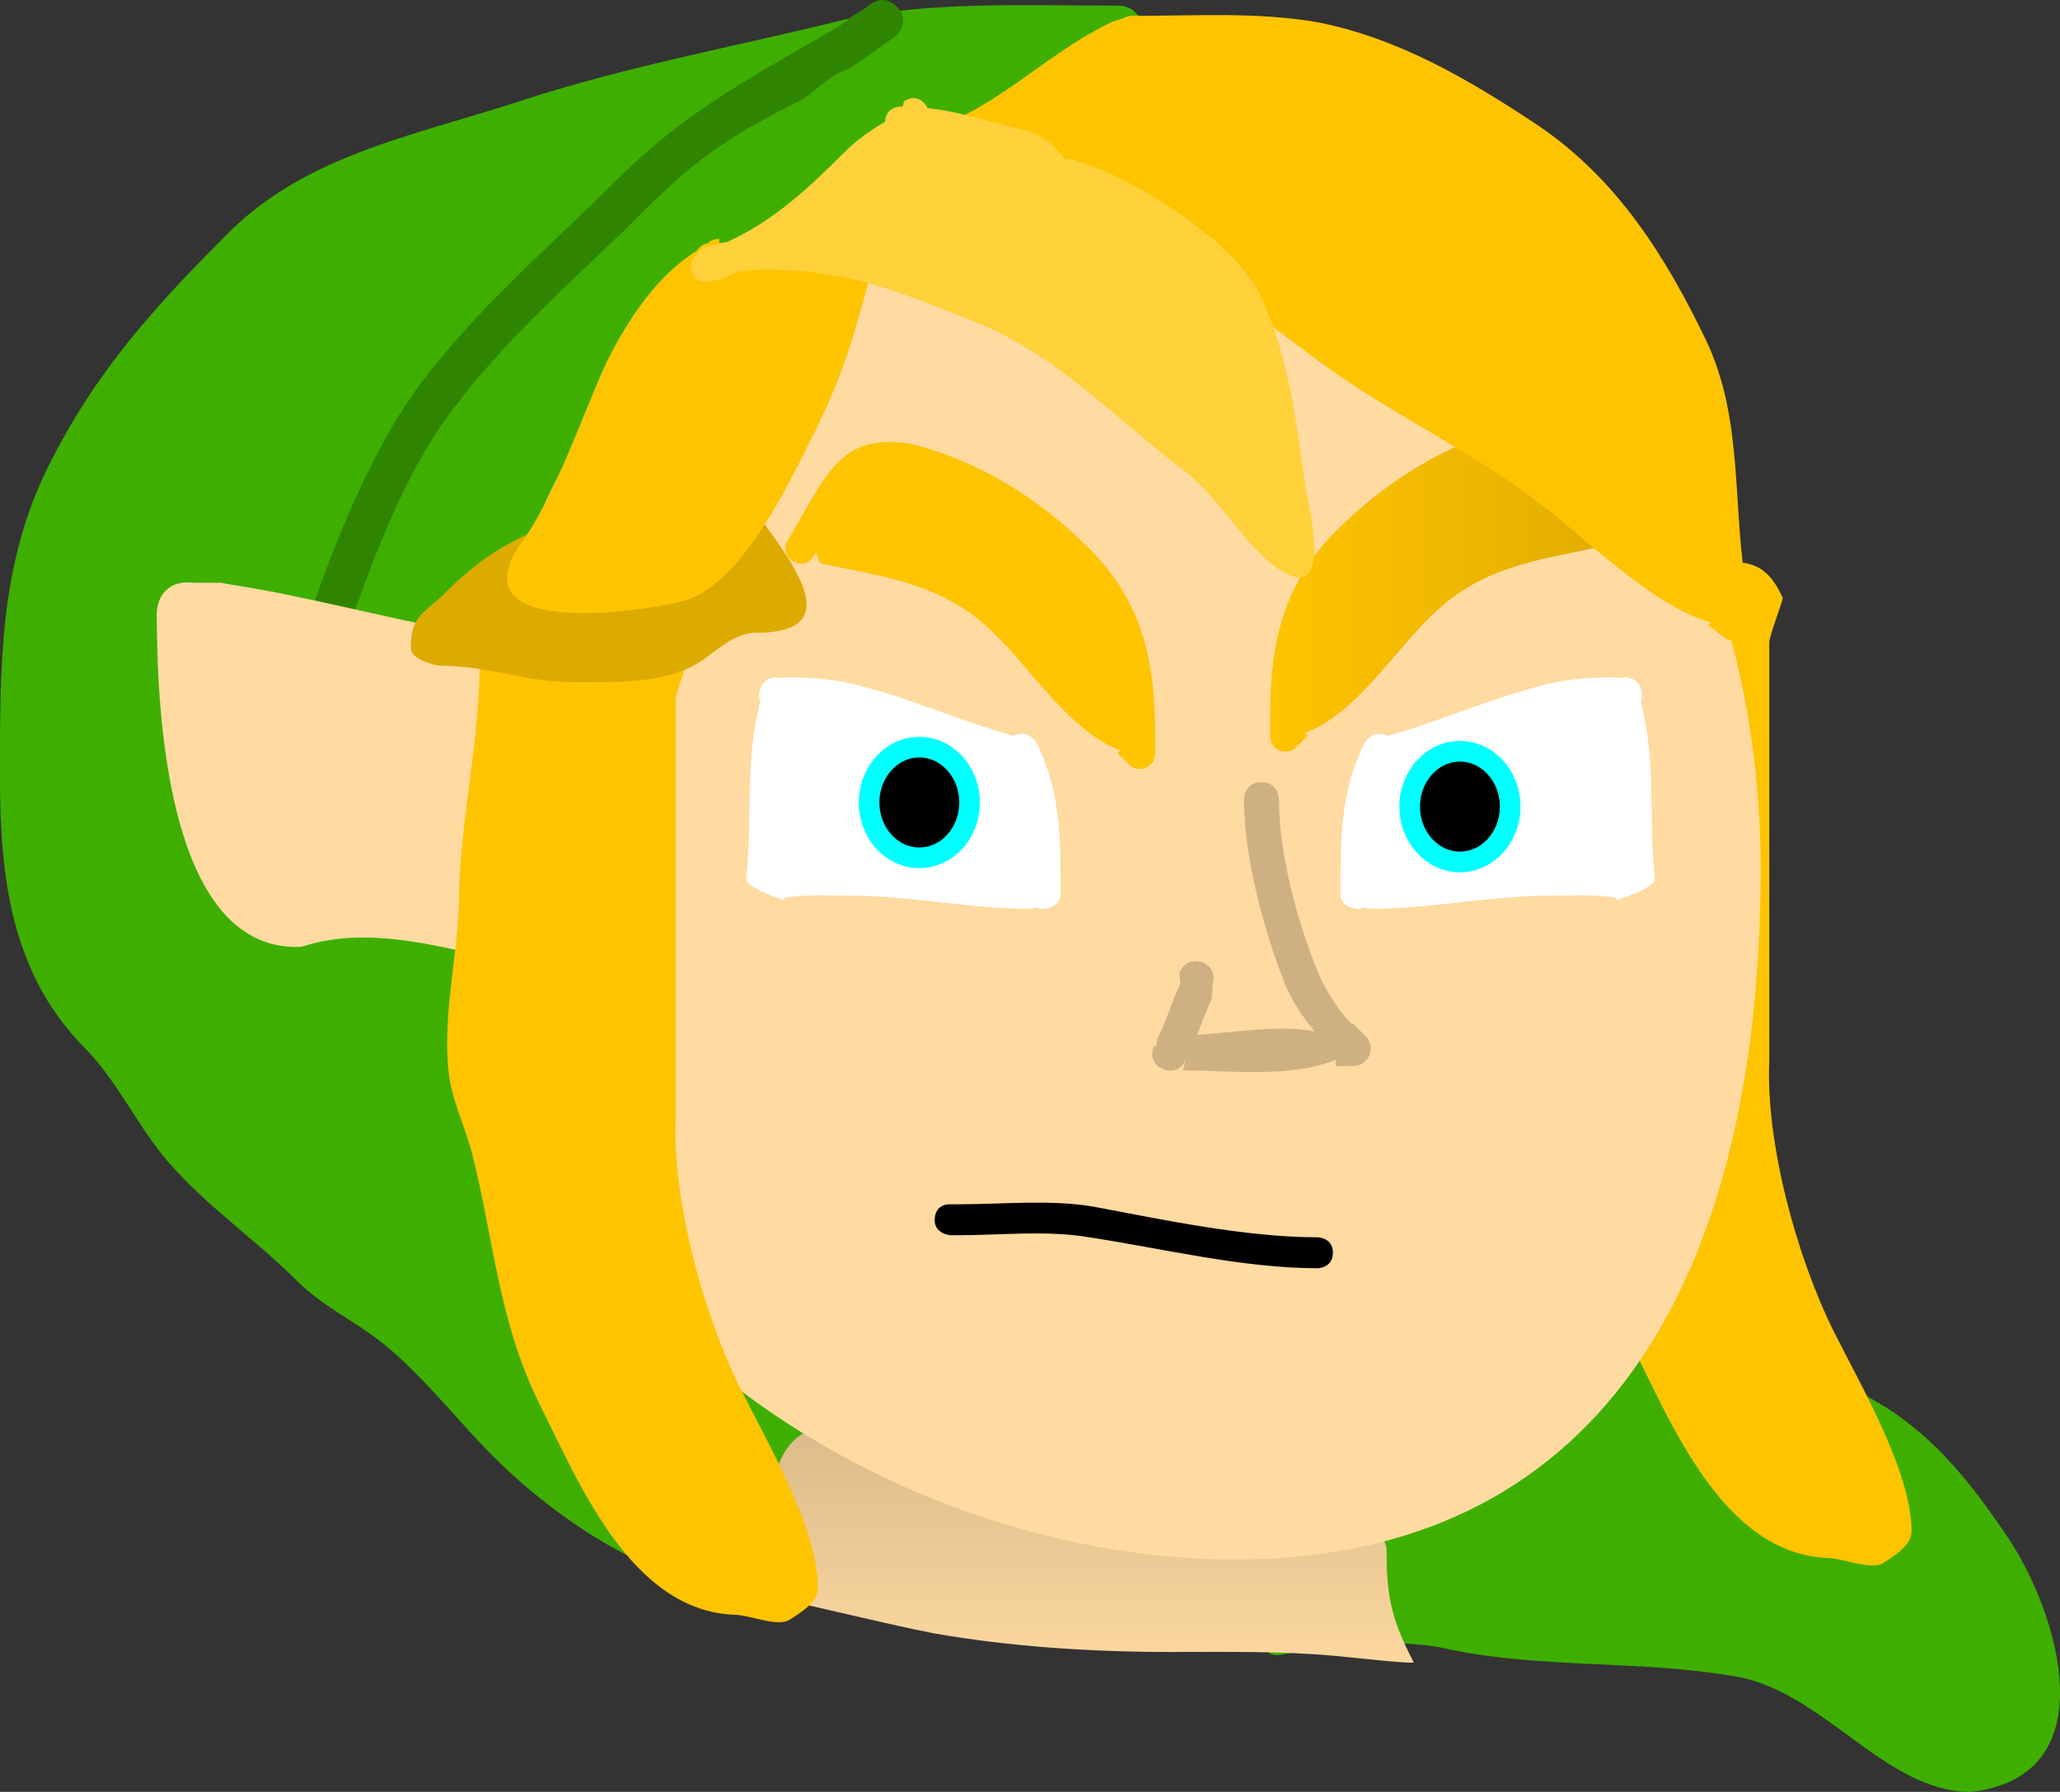 <svg version="1.1" xmlns="http://www.w3.org/2000/svg" xmlns:xlink="http://www.w3.org/1999/xlink" width="99.84" height="86.856" viewBox="0,0,99.84,86.856"><rect x="0" y="0" width="99.84" height="86.856" fill="#333333" stroke="none"/><defs><linearGradient x1="242.186" y1="205.557" x2="242.186" y2="218.245" gradientUnits="userSpaceOnUse" id="color-1"><stop offset="0" stop-color="#daba89"/><stop offset="1" stop-color="#ffdaa1"/></linearGradient><linearGradient x1="269.554" y1="165.076" x2="251.643" y2="165.076" gradientUnits="userSpaceOnUse" id="color-2"><stop offset="0" stop-color="#dfab00"/><stop offset="1" stop-color="#ffc400"/></linearGradient></defs><g transform="translate(-190.08,-136.572)"><g data-paper-data="{&quot;isPaintingLayer&quot;:true}" fill="none" fill-rule="nonzero" stroke="none" stroke-width="none" stroke-linecap="butt" stroke-linejoin="miter" stroke-miterlimit="10" stroke-dasharray="" stroke-dashoffset="0" font-family="none" font-weight="none" font-size="none" text-anchor="none" style="mix-blend-mode: normal"><path d="M267.116,200.778c3.042,0.288 5.998,1.141 8.957,1.805c5.53,1.383 8.193,3.835 11.34,8.54c2.435,3.653 4.855,11.559 -1.832,12.305c-4.23,0 -7.265,-5.095 -11.664,-5.639c-4.482,-0.747 -9.13,-0.339 -13.578,-1.266c-1.871,-0.468 -4.836,-0.336 -6.757,-0.095c-0.423,0.053 -1.647,0.603 -2,0.25c-0.908,-0.908 -1.384,-2.496 -1.615,-3.734c-0.17,-1.191 -1.523,-3.874 -0.605,-5.009c2.277,-2.813 5.569,-5.556 8.974,-6.936c2.524,-1.01 5.853,-1.201 8.489,-0.542l-0.25,-0.004c0.184,0.036 0.391,0.124 0.544,0.324z" data-paper-data="{&quot;origPos&quot;:null,&quot;index&quot;:null}" fill="#3eaf00" stroke="none" stroke-width="0.5"/><path d="M246.08,138.095c0.267,0.339 0.009,2.176 0,2.625c-0.053,2.653 -0.75,5.299 -0.75,8c-0.132,4.937 -1.052,10.17 -2.718,14.867c-2.163,6.076 -4.338,11.452 -4.996,17.905c-0.695,6.816 -2.427,13.429 -3.182,20.22c-0.122,1.031 -0.034,2.095 -0.397,3.091c-0.277,0.761 -1.62,1.587 -2.1,2.307c-1.269,1.904 -2.991,6.486 -5.857,6.486c-4.378,-0.176 -9.117,-3.453 -12.082,-6.418c-1.81,-1.81 -3.59,-4.148 -5.615,-5.688c-1.262,-0.96 -2.737,-1.664 -3.885,-2.812c-1.995,-1.995 -4.347,-3.592 -6.218,-5.732c-1.553,-1.777 -2.48,-3.966 -4.157,-5.643c-3.535,-3.62 -4.043,-8.294 -4.043,-13.082c0,-5.263 -0.06,-10.242 2.356,-15.072c2.327,-4.653 5.183,-7.756 8.812,-11.385c3.866,-3.791 9.237,-4.69 14.266,-6.367c5.141,-1.665 10.34,-2.588 15.574,-3.896c4.233,-0.883 8.917,-0.655 13.243,-0.655c0,0 0.546,0 0.831,0.403c0.352,0.228 0.666,0.525 0.919,0.847zM244.068,138.906c-0.002,-0.02 -0.004,-0.041 -0.007,-0.063c-0.052,-0 -0.104,-0.001 -0.156,-0.002l0.162,0.064z" data-paper-data="{&quot;origPos&quot;:null,&quot;index&quot;:null}" fill="#3eaf00" stroke="none" stroke-width="0.5"/><path d="M233.502,136.854c0.741,0.672 0.068,1.413 0.068,1.413l-0.89,0.628c-0.538,0.404 -1.05,0.793 -1.653,1.094c-0.744,0.194 -1.491,1.12 -2.25,1.5c-3.1,1.55 -4.851,2.674 -7.365,5.188c-3.279,3.279 -6.612,6.041 -9.407,9.768c-2.354,3.073 -4.026,7.616 -5.226,11.216c0,0 -0.316,0.949 -1.265,0.632c-0.949,-0.316 -0.632,-1.265 -0.632,-1.265c1.271,-3.814 3.098,-8.501 5.524,-11.784c2.857,-3.81 6.248,-6.637 9.593,-9.982c3.143,-3.143 6.381,-4.902 10.135,-7.062c0.512,-0.256 0.889,-0.562 1.347,-0.906l0.61,-0.372c0,0 0.672,-0.741 1.413,-0.068z" data-paper-data="{&quot;origPos&quot;:null,&quot;index&quot;:null}" fill="#2f8500" stroke="none" stroke-width="0.5"/><path d="M267.172,164.853c1.883,-0.458 3.732,-0.494 5.587,-0.865c1.714,-0.301 2.868,-0.366 3.716,1.553c0.048,0.109 -0.644,1.824 -0.644,2.178c0,2.417 0,4.833 0,7.25c0,4.333 0,8.667 0,13c-0.182,4.029 1.339,9.568 3.144,13.178c1.278,2.556 3.75,6.765 3.75,9.644c0,0.696 -0.809,1.178 -1.394,1.553c-0.552,0.354 -1.971,-0.25 -2.625,-0.25c-5.061,-0.174 -7.585,-6.433 -9.519,-10.303c-1.932,-3.917 -2.18,-7.873 -3.201,-11.955c-0.329,-1.328 -1.002,-2.641 -1.155,-3.993c-0.335,-2.962 0.5,-5.86 0.5,-8.75c0.106,-3.815 1,-7.41 1,-11.25c0,0 0,-0.892 0.842,-0.991z" data-paper-data="{&quot;origPos&quot;:null,&quot;index&quot;:null}" fill="#ffc400" stroke="none" stroke-width="0.5"/><path d="M257.28,211.695c0,2.082 0.192,3.207 1.121,5.065l0.193,0.387c0.055,0.104 -3.202,-0.257 -3.787,-0.311c-2.622,-0.241 -5.337,-0.19 -7.977,-0.19c-3.819,0 -7.8,-0.251 -11.547,-0.915c-2.272,-0.454 -4.454,-1.001 -6.7,-1.5c-0.373,-0.083 -2.257,-0.312 -2.435,-0.608c-0.714,-1.19 -0.53,-1.469 0.152,-2.358c1.332,-1.332 0.954,-4.478 2.9,-5.3c1.809,-0.764 4.706,-0.22 6.63,-0.22c4.906,0 10.768,-0.681 15.479,0.854c1.548,0.619 3.741,2.502 4.933,4.391c0.081,-0.028 0.176,-0.045 0.288,-0.045c0.75,0 0.75,0.75 0.75,0.75z" data-paper-data="{&quot;origPos&quot;:null,&quot;index&quot;:null}" fill="url(#color-1)" stroke="none" stroke-width="0.5"/><path d="M244.055,141.606c17.319,0 31.358,16.584 31.358,37.042c0,20.458 -8.16,33.514 -25.479,33.514c-17.319,0 -37.238,-13.056 -37.238,-33.514c0,-20.458 14.04,-37.042 31.358,-37.042z" data-paper-data="{&quot;origPos&quot;:null,&quot;index&quot;:null}" fill="#ffdaa1" stroke="none" stroke-width="0"/><g data-paper-data="{&quot;origPos&quot;:null,&quot;index&quot;:null}" fill="#ffdaa1" stroke-width="0.5"><path d="M216.251,167.85c1.4,0.185 2.756,0.298 4.027,0.298c0,0 1.507,-0 1.507,1.507c0,1.507 -1.507,1.507 -1.507,1.507c-0.717,0 -1.459,-0.033 -2.218,-0.094c1.226,2.874 2.68,5.515 4.068,8.292c0.989,2.208 1.332,2.93 -0.806,5.164c-0.255,0.267 -3.816,-0.747 -4.305,-0.828c-3.858,-0.644 -8.408,-2.537 -12.333,-1.229c-6.347,0.295 -6.987,-10.819 -7.005,-15.934c-0.013,-0.139 -0.009,-0.292 0.018,-0.462c0.072,-0.454 0.26,-0.747 0.487,-0.936c0.222,-0.195 0.541,-0.335 1.001,-0.335c0.099,0 0.192,0.007 0.278,0.019l1.309,0.002c0.967,0.161 1.932,0.319 2.894,0.511c3.8,0.76 8.351,1.953 12.524,2.511l0.002,-0.005c0,0 0.021,0.004 0.059,0.013zM215.059,170.716c-4.052,-0.607 -8.341,-1.701 -11.984,-2.429c-0.789,-0.158 -1.581,-0.291 -2.374,-0.423c0.039,2.614 0.237,5.411 1.222,7.76c0.542,1.293 1.586,3.3 1.882,3.96c3.875,-1.256 8.139,0.128 11.913,0.814c1.37,0.249 2.74,0.488 4.107,0.755c-0.16,-0.138 -0.295,-0.29 -0.393,-0.446c-1.576,-3.152 -3.243,-6.169 -4.571,-9.489z" stroke="none"/><path d="M214.943,171.16c1.328,3.32 2.997,6.451 4.573,9.603c0.098,0.155 0.232,0.308 0.392,0.447c-1.366,-0.267 -2.751,-0.49 -4.121,-0.739c-3.774,-0.686 -8.185,-2.081 -12.06,-0.825c-0.296,-0.66 -1.361,-2.716 -1.903,-4.009c-0.985,-2.35 -1.166,-5.217 -1.205,-7.831c0.793,0.132 1.591,0.257 2.38,0.414c3.643,0.729 8.087,1.826 12.139,2.433z" data-paper-data="{&quot;noHover&quot;:false,&quot;origItem&quot;:[&quot;Path&quot;,{&quot;applyMatrix&quot;:true,&quot;segments&quot;:[[[208.77553,154.09602],[0,0],[-0.78423,1.96058]],[[206.07607,159.69952],[0.93076,-1.86151],[-0.05766,0.09169]],[[205.84406,159.96268],[0.09428,-0.08168],[0.80689,-0.15773]],[[208.26925,159.51662],[-0.80888,0.14704],[2.22875,-0.40515]],[[215.30432,159.03616],[-2.28854,-0.74167],[0.1751,-0.38964]],[[216.41601,156.69746],[-0.32001,0.7633],[0.58173,-1.38759]],[[217.13781,152.11457],[-0.02294,1.54367],[-0.46839,0.07792]],[[215.736,152.36429],[0.46595,-0.09319],[-2.15166,0.43033]],[[208.65864,153.79903],[2.39282,-0.35835],[0,0]]],&quot;closed&quot;:true}],&quot;origPos&quot;:null}" stroke="#ffdaa1"/></g><path d="M267.879,163.015c-0.123,0.031 -0.246,0.062 -0.369,0.092c-2.964,0.618 -5.716,0.974 -8.055,3.312c-1.75,1.662 -3.747,4.837 -6.134,5.678l0.136,0.136l-0.554,0.554c-0.134,0.134 -0.318,0.216 -0.522,0.216c-0.408,0 -0.738,-0.331 -0.738,-0.738v-0.738c0,-0.123 0,-0.246 0,-0.369c0,-3.433 0.659,-6.317 3.169,-8.827c2.431,-2.431 5.324,-4.254 8.648,-5.085c3.525,-0.588 4.135,1.599 5.98,4.674c0,0 0.38,0.633 -0.253,1.013c-0.633,0.38 -1.013,-0.253 -1.013,-0.253c-0.034,-0.057 -0.068,-0.113 -0.103,-0.17l-0.085,0.223l0.034,0.083c0,0 -0.022,-0.007 -0.056,-0.023z" data-paper-data="{&quot;origPos&quot;:null,&quot;index&quot;:null}" fill="url(#color-2)" stroke="none" stroke-width="0.5"/><path d="M229.738,163.638c-0.035,0.016 -0.056,0.023 -0.056,0.023l0.034,-0.083l-0.085,-0.223c-0.035,0.056 -0.069,0.113 -0.103,0.17c0,0 -0.38,0.633 -1.013,0.253c-0.633,-0.38 -0.253,-1.013 -0.253,-1.013c1.845,-3.074 2.455,-5.262 5.98,-4.674c3.324,0.831 6.217,2.654 8.648,5.085c2.51,2.51 3.169,5.395 3.169,8.827c0,0.123 0,0.246 0,0.369v0.738c0,0.408 -0.331,0.738 -0.738,0.738c-0.204,0 -0.388,-0.083 -0.522,-0.216l-0.554,-0.554l0.136,-0.136c-2.387,-0.84 -4.384,-4.016 -6.134,-5.678c-2.339,-2.339 -5.09,-2.694 -8.055,-3.312c-0.123,-0.031 -0.246,-0.062 -0.369,-0.092z" data-paper-data="{&quot;origPos&quot;:null,&quot;index&quot;:null}" fill="#ffc400" stroke="none" stroke-width="0.5"/><path d="M248.313,183.207c0.803,0.268 0.535,1.071 0.535,1.071l-0.046,0.746c-0.28,0.56 -0.473,1.138 -0.697,1.711c1.661,-0.111 4.178,-0.506 5.69,-0.165c-0.579,-0.712 -1.107,-1.477 -1.457,-2.351c-1.01,-2.569 -1.966,-6.113 -1.966,-8.887c0,0 0,-0.847 0.847,-0.847c0.847,0 0.847,0.847 0.847,0.847c0,2.587 0.871,5.857 1.844,8.258c0.303,0.758 0.995,1.97 1.679,2.612l0.039,-0.039l0.635,0.635c0.153,0.153 0.248,0.365 0.248,0.599c0,0.468 -0.379,0.847 -0.847,0.847h-0.847v-0.315c-2.059,0.906 -5.225,0.527 -7.408,0.527l0.161,-0.558c0,0 -0.288,0.796 -1.084,0.508c-0.796,-0.288 -0.508,-1.084 -0.508,-1.084l0.156,-0.061c-0.008,-0.249 0.094,-0.453 0.094,-0.453c0.418,-0.836 0.638,-1.7 1.058,-2.54l-0.046,-0.524c0,0 0.268,-0.803 1.071,-0.535z" data-paper-data="{&quot;origPos&quot;:null,&quot;index&quot;:null}" fill="#ceb082" stroke="none" stroke-width="0.5"/><path d="M231.323,179.988c-1.081,0 -2.173,-0.085 -3.229,0.106c0.009,0.036 0.019,0.073 0.029,0.112c0,0 -1.88,-0.55 -1.88,-1.065c0.332,-2.864 -0.077,-5.51 0.66,-8.46c0,0 0.008,-0.032 0.028,-0.083c-0.062,-0.142 -0.085,-0.323 -0.028,-0.552c0.205,-0.821 1.027,-0.616 1.027,-0.616l0.218,-0.025c1.173,0 2.235,0.057 3.38,0.343c2.672,0.668 5.12,1.784 7.68,2.494c0.751,-0.369 1.127,0.383 1.127,0.383c1.082,2.163 1.148,4.363 1.148,6.729v0.423c0,0 0.121,0.706 -0.716,0.837c-0.182,0.028 -0.331,0.005 -0.453,-0.049c-0.169,0.059 -0.313,0.059 -0.313,0.059c-2.926,0 -5.752,-0.635 -8.678,-0.635z" data-paper-data="{&quot;origPos&quot;:null,&quot;index&quot;:null}" fill="#ffffff" stroke="none" stroke-width="0.5"/><path d="M234.637,172.788c1.345,0 2.435,1.2 2.435,2.681c0,1.481 -1.09,2.681 -2.435,2.681c-1.345,0 -2.435,-1.2 -2.435,-2.681c0,-1.481 1.09,-2.681 2.435,-2.681z" data-paper-data="{&quot;origPos&quot;:null,&quot;index&quot;:null}" fill="#000000" stroke="#00ffff" stroke-width="1"/><path d="M268.438,180.094c-1.055,-0.191 -2.148,-0.106 -3.229,-0.106c-2.926,0 -5.753,0.635 -8.678,0.635c0,0 -0.144,-0 -0.313,-0.059c-0.122,0.054 -0.271,0.078 -0.453,0.049c-0.837,-0.131 -0.716,-0.837 -0.716,-0.837v-0.423c0,-2.366 0.066,-4.566 1.148,-6.729c0,0 0.376,-0.751 1.127,-0.383c2.559,-0.71 5.008,-1.826 7.68,-2.494c1.145,-0.286 2.208,-0.343 3.38,-0.343l0.218,0.025c0,0 0.821,-0.205 1.027,0.616c0.057,0.229 0.035,0.41 -0.028,0.552c0.019,0.05 0.028,0.083 0.028,0.083c0.738,2.95 0.328,5.597 0.66,8.46c0,0.515 -1.88,1.065 -1.88,1.065c0.01,-0.039 0.019,-0.076 0.029,-0.112z" data-paper-data="{&quot;origPos&quot;:null,&quot;index&quot;:null}" fill="#ffffff" stroke="none" stroke-width="0.5"/><path d="M260.837,172.988c1.345,0 2.435,1.2 2.435,2.681c0,1.481 -1.09,2.681 -2.435,2.681c-1.345,0 -2.435,-1.2 -2.435,-2.681c0,-1.481 1.09,-2.681 2.435,-2.681z" data-paper-data="{&quot;origPos&quot;:null,&quot;index&quot;:null}" fill="#000000" stroke="#00ffff" stroke-width="1"/><path d="M214.172,167.603c1.883,-0.458 3.732,-0.494 5.587,-0.865c1.714,-0.301 2.868,-0.366 3.716,1.553c0.048,0.109 -0.644,1.824 -0.644,2.178c0,2.417 0,4.833 0,7.25c0,4.333 0,8.667 0,13c-0.182,4.029 1.339,9.568 3.144,13.178c1.278,2.556 3.75,6.765 3.75,9.644c0,0.696 -0.809,1.178 -1.394,1.553c-0.552,0.354 -1.971,-0.25 -2.625,-0.25c-5.061,-0.174 -7.585,-6.433 -9.519,-10.303c-1.932,-3.917 -2.18,-7.873 -3.201,-11.955c-0.329,-1.328 -1.002,-2.641 -1.155,-3.993c-0.335,-2.962 0.5,-5.86 0.5,-8.75c0.106,-3.815 1,-7.41 1,-11.25c0,0 0,-0.892 0.842,-0.991z" data-paper-data="{&quot;origPos&quot;:null,&quot;index&quot;:null}" fill="#ffc400" stroke="none" stroke-width="0.5"/><path d="M236.13,194.945h0.4c2.124,0 4.43,-0.239 6.523,0.11c3.405,0.641 7.402,1.49 10.877,1.49c0,0 0.75,0 0.75,0.75c0,0.75 -0.75,0.75 -0.75,0.75c-3.634,0 -7.539,-0.964 -11.123,-1.51c-2.007,-0.334 -4.238,-0.09 -6.277,-0.09h-0.4c0,0 -0.814,-0.07 -0.747,-0.817c0.067,-0.747 0.747,-0.683 0.747,-0.683z" data-paper-data="{&quot;index&quot;:null,&quot;origPos&quot;:null}" fill="#000000" stroke="none" stroke-width="0.5"/><path d="M224.992,160.359c0.054,-0.049 0.121,-0.094 0.202,-0.135c0.61,-0.305 0.943,0.222 0.998,0.32l0.068,0.02c0,0 0.207,0.207 0.233,0.492c1.353,2.079 5.146,6.188 0.237,6.188c-1.257,0 -2.075,1.119 -3.15,1.65c-1.669,0.824 -3.937,0.75 -5.75,0.75c-2.143,0 -4.159,-0.8 -6.3,-0.8c-0.419,0 -1.51,-0.327 -1.53,-0.82c-0.069,-1.659 0.767,-1.783 1.7,-2.761c3.124,-3.124 5.842,-3.577 9.983,-4.405c1.09,-0.218 2.198,-0.442 3.309,-0.5z" data-paper-data="{&quot;origPos&quot;:null,&quot;index&quot;:null}" fill="#ddaa00" stroke="none" stroke-width="0.5"/><path d="M235.504,144.307c-0.195,-0.295 -0.158,-0.543 -0.065,-0.723c-0.002,-0.004 -0.003,-0.008 -0.005,-0.012c-0.279,-0.696 0.418,-0.975 0.418,-0.975c2.813,-1.125 5.016,-3.388 7.743,-4.774c0.133,-0.067 0.267,-0.133 0.4,-0.2l0.522,-0.165c0.074,-0.042 0.15,-0.069 0.216,-0.086c0.094,-0.028 0.215,-0.048 0.342,-0.029c2.955,-0.006 6,-0.199 8.902,0.315c3.963,0.793 7.349,2.808 10.65,4.995c3.842,2.608 6.173,6.335 8.143,10.421c1.867,3.927 1.228,8.205 1.999,12.296c0.04,0.239 0.071,0.481 0.09,0.723h0.02v0.8c0,0.414 -0.336,0.75 -0.75,0.75c-0.172,0 -0.33,-0.058 -0.456,-0.155l-0.794,-0.595l0.109,-0.145c-2.951,-0.867 -6.308,-4.328 -8.509,-5.955c-3.348,-2.511 -7.228,-4.282 -10.6,-6.8c-2.619,-1.964 -5.687,-4.272 -8.685,-5.629c-2.827,-1.413 -5.767,-2.773 -8.846,-3.543l0.195,-0.301c0,0 -0.626,0.413 -1.039,-0.213z" data-paper-data="{&quot;origPos&quot;:null,&quot;index&quot;:null}" fill="#ffc400" stroke="none" stroke-width="0.5"/><path d="M232.475,148.212c0.017,0.157 -0.002,0.285 -0.043,0.389c0.025,0.071 0.038,0.142 0.043,0.206c0.003,0.029 0.005,0.058 0.005,0.088c0,0.069 -0.009,0.135 -0.026,0.198l-0.196,0.784l-0.002,-0c-0.681,2.672 -1.353,4.95 -2.655,7.554c-1.287,2.575 -3.581,7.565 -6.489,8.292c-2.108,0.527 -10.726,1.767 -7.882,-2.678c1.741,-2.322 2.943,-6.043 4.229,-8.885c1.013,-2.026 2.42,-4.218 4.403,-5.439c0.124,-0.239 0.361,-0.326 0.516,-0.358c0.222,-0.218 0.551,-0.218 0.551,-0.218l0.016,0.196c2.144,-0.043 4.213,-0.396 6.384,-0.396l0.317,-0.395c0,0 0.745,-0.083 0.828,0.663z" data-paper-data="{&quot;index&quot;:null,&quot;origPos&quot;:null}" fill="#ffc400" stroke="none" stroke-width="0.5"/><path d="M234.933,141.648c0.042,0.056 0.074,0.111 0.099,0.164c1.659,0.177 2.929,0.666 4.68,1.054c0.563,0.125 1.033,0.454 1.468,0.828c0.102,0.087 0.617,0.789 0.732,0.572c2.802,0.7 7.655,3.787 9.089,6.292c1.546,3.092 1.872,6.357 2.372,9.729c0.075,0.525 1.277,5.152 -0.861,4.134c-1.847,-0.88 -3.257,-3.715 -5.032,-5.028c-3.29,-2.467 -6.178,-5.648 -10.129,-7.204c-3.573,-1.429 -6.139,-2.546 -10.121,-2.546c-0.535,0 -1.007,0.04 -1.478,0.115l0.015,0.046l-0.47,0.157l0.015,0.059l-0.781,0.195c-0.144,0.046 -0.335,0.068 -0.525,-0.03c-0.13,-0.055 -0.256,-0.159 -0.343,-0.345c-0.102,-0.178 -0.116,-0.341 -0.087,-0.479c0.029,-0.215 0.159,-0.36 0.281,-0.452c0.008,-0.007 0.017,-0.013 0.025,-0.02l0.266,-0.326c0.39,-0.097 0.763,-0.18 1.133,-0.246c2.293,-1.028 3.965,-2.603 5.818,-4.456c0.48,-0.48 1.197,-0.986 1.881,-1.393c0.009,-0.43 0.269,-0.605 0.481,-0.677c0.084,-0.032 0.174,-0.05 0.269,-0.05h0.111l0.042,-0.253c0,0 0.603,-0.446 1.049,0.157z" data-paper-data="{&quot;origPos&quot;:null,&quot;index&quot;:null}" fill="#ffd13a" stroke="none" stroke-width="0.5"/></g></g></svg>